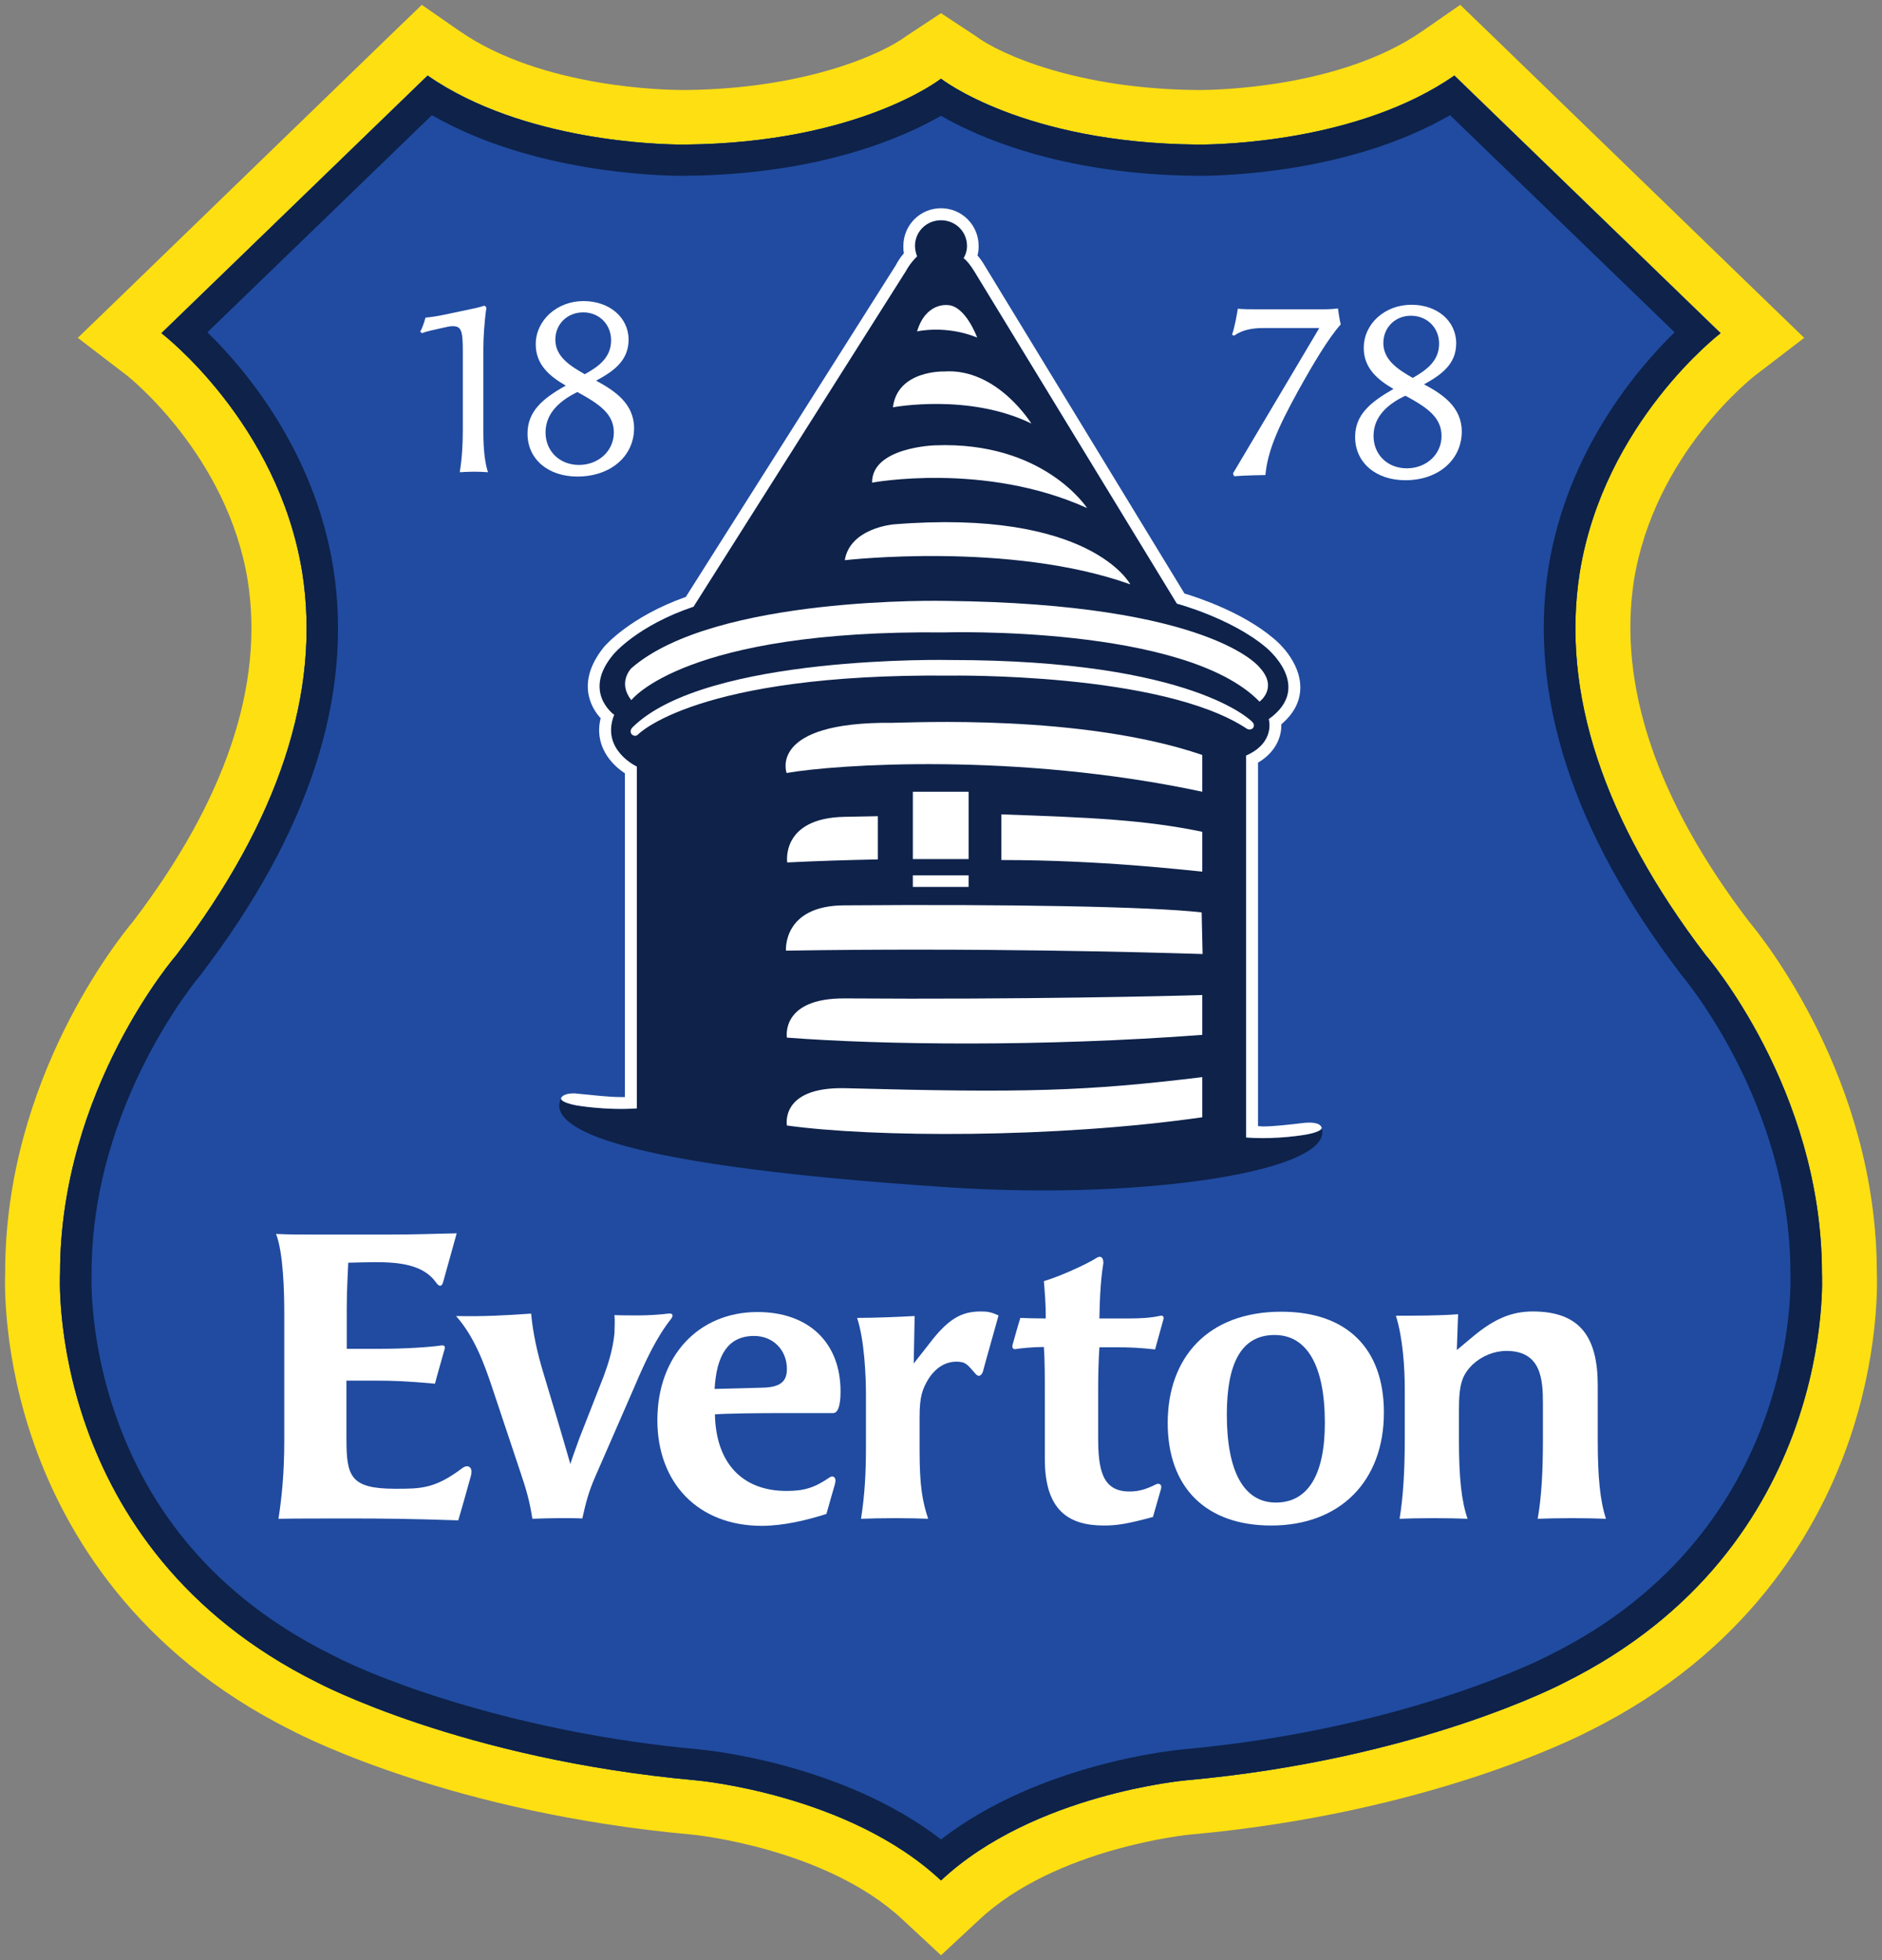 <?xml version="1.0" encoding="UTF-8"?>
<svg xmlns="http://www.w3.org/2000/svg" xmlns:xlink="http://www.w3.org/1999/xlink" width="24pt" height="25pt" viewBox="0 0 24 25" version="1.1">
<rect x="0" y="0" width="24" height="25" fill="#808080" stroke="none"/>
<g id="surface1">
<path style=" stroke:none;fill-rule:nonzero;fill:rgb(99.216%,87.451%,7.059%);fill-opacity:1;" d="M 18.547 0.961 L 21.941 4.246 C 21.941 4.246 20.453 5.387 20.145 7.301 C 19.906 8.828 20.445 10.469 21.75 12.18 C 21.75 12.18 23.234 13.887 23.23 16.234 C 23.23 16.234 23.434 19.727 19.949 21.457 C 19.949 21.457 18.113 22.434 15.121 22.707 C 15.121 22.707 13.18 22.879 12 23.98 C 10.82 22.879 8.879 22.707 8.879 22.707 C 5.887 22.434 4.051 21.457 4.051 21.457 C 0.566 19.727 0.766 16.234 0.766 16.234 C 0.766 13.887 2.25 12.18 2.25 12.18 C 3.555 10.469 4.094 8.828 3.855 7.301 C 3.547 5.387 2.059 4.246 2.059 4.246 L 5.453 0.961 C 6.676 1.812 8.445 1.844 8.703 1.844 C 8.723 1.844 8.734 1.844 8.734 1.844 C 10.957 1.824 12 1.004 12 1.004 C 12 1.004 13.043 1.824 15.266 1.844 C 15.266 1.844 15.277 1.844 15.297 1.844 C 15.555 1.844 17.324 1.812 18.547 0.961 M 18.621 0.062 L 18.141 0.395 C 17.086 1.129 15.477 1.148 15.297 1.148 L 15.273 1.148 C 13.75 1.137 12.754 0.695 12.438 0.457 L 12 0.168 L 11.562 0.457 C 11.246 0.695 10.25 1.137 8.727 1.148 L 8.703 1.148 C 8.523 1.148 6.914 1.129 5.859 0.395 L 5.379 0.062 L 4.961 0.465 L 1.566 3.754 L 0.992 4.309 L 1.629 4.797 C 1.637 4.805 2.902 5.805 3.16 7.41 C 3.367 8.738 2.879 10.199 1.699 11.75 C 1.516 11.969 0.066 13.766 0.066 16.223 C 0.059 16.387 0.043 17.312 0.438 18.426 C 0.832 19.539 1.723 21.078 3.727 22.074 C 3.898 22.164 5.797 23.125 8.816 23.398 C 8.832 23.398 10.535 23.566 11.516 24.488 L 12 24.938 L 12.484 24.488 C 13.465 23.566 15.168 23.398 15.184 23.398 C 18.203 23.125 20.102 22.164 20.273 22.074 C 22.277 21.078 23.168 19.539 23.562 18.426 C 23.957 17.312 23.941 16.387 23.934 16.223 C 23.93 13.766 22.484 11.969 22.301 11.75 C 21.121 10.199 20.633 8.738 20.836 7.406 C 21.098 5.785 22.359 4.809 22.371 4.797 L 23.008 4.309 L 22.434 3.754 L 19.039 0.465 Z M 18.621 0.062 "/>
<path style=" stroke:none;fill-rule:nonzero;fill:rgb(12.549%,29.412%,62.745%);fill-opacity:1;" d="M 18.547 0.965 L 21.941 4.25 C 21.941 4.25 20.453 5.387 20.145 7.305 C 19.906 8.828 20.445 10.469 21.75 12.18 C 21.75 12.18 23.234 13.887 23.234 16.238 C 23.234 16.238 23.434 19.73 19.949 21.461 C 19.949 21.461 18.113 22.438 15.121 22.707 C 15.121 22.707 13.18 22.879 12 23.984 C 10.82 22.879 8.879 22.707 8.879 22.707 C 5.887 22.438 4.051 21.461 4.051 21.461 C 0.566 19.73 0.766 16.238 0.766 16.238 C 0.766 13.887 2.25 12.18 2.25 12.18 C 3.555 10.469 4.094 8.828 3.855 7.305 C 3.547 5.387 2.059 4.25 2.059 4.25 L 5.453 0.965 C 6.676 1.812 8.445 1.844 8.703 1.844 C 8.723 1.844 8.734 1.844 8.734 1.844 C 10.957 1.824 12 1.004 12 1.004 C 12 1.004 13.043 1.824 15.266 1.844 C 15.266 1.844 15.277 1.844 15.297 1.844 C 15.555 1.844 17.324 1.812 18.547 0.965 "/>
<path style=" stroke:none;fill-rule:nonzero;fill:rgb(5.49%,13.333%,29.02%);fill-opacity:1;" d="M 5.508 1.469 C 6.777 2.199 8.375 2.242 8.703 2.242 C 8.723 2.242 8.738 2.242 8.738 2.242 C 10.477 2.227 11.547 1.738 12 1.477 C 12.453 1.738 13.523 2.227 15.258 2.242 C 15.258 2.242 15.273 2.242 15.297 2.242 C 15.625 2.242 17.223 2.203 18.492 1.469 L 21.355 4.238 C 20.863 4.719 19.984 5.762 19.746 7.242 C 19.492 8.879 20.059 10.621 21.43 12.418 L 21.438 12.43 L 21.445 12.438 C 21.457 12.453 22.832 14.07 22.832 16.234 L 22.832 16.258 C 22.832 16.293 22.98 19.508 19.77 21.105 L 19.766 21.105 L 19.762 21.109 C 19.742 21.121 17.961 22.051 15.086 22.312 C 15.004 22.32 13.262 22.484 12 23.461 C 10.738 22.484 8.992 22.32 8.914 22.312 C 6.625 22.105 4.855 21.434 4.238 21.109 L 4.234 21.105 L 4.23 21.105 C 2.891 20.441 1.969 19.43 1.492 18.098 C 1.129 17.09 1.168 16.266 1.168 16.258 L 1.168 16.234 C 1.168 14.07 2.543 12.453 2.555 12.438 L 2.562 12.43 L 2.57 12.418 C 3.941 10.621 4.508 8.879 4.25 7.242 C 4.012 5.762 3.137 4.719 2.645 4.238 Z M 18.547 0.965 C 17.324 1.812 15.555 1.844 15.297 1.844 C 15.277 1.844 15.266 1.844 15.266 1.844 C 13.043 1.824 12 1.004 12 1.004 C 12 1.004 10.957 1.824 8.734 1.844 C 8.734 1.844 8.723 1.844 8.703 1.844 C 8.445 1.844 6.676 1.812 5.453 0.965 L 2.059 4.25 C 2.059 4.25 3.547 5.387 3.855 7.305 C 4.094 8.828 3.555 10.469 2.25 12.18 C 2.25 12.18 0.766 13.887 0.766 16.238 C 0.766 16.238 0.566 19.73 4.051 21.461 C 4.051 21.461 5.887 22.438 8.879 22.707 C 8.879 22.707 10.82 22.879 12 23.984 C 13.18 22.879 15.121 22.707 15.121 22.707 C 18.113 22.438 19.949 21.461 19.949 21.461 C 23.434 19.73 23.234 16.238 23.234 16.238 C 23.234 13.887 21.75 12.18 21.75 12.18 C 20.445 10.469 19.906 8.828 20.145 7.305 C 20.453 5.387 21.941 4.25 21.941 4.25 Z M 18.547 0.965 "/>
<path style=" stroke:none;fill-rule:nonzero;fill:rgb(100%,100%,100%);fill-opacity:1;" d="M 6.164 5.516 C 6.164 5.754 6.188 5.918 6.223 6.023 C 6.184 6.02 6.117 6.016 6.047 6.016 C 5.98 6.016 5.91 6.02 5.863 6.023 C 5.891 5.848 5.902 5.672 5.902 5.484 L 5.902 4.484 C 5.902 4.215 5.883 4.16 5.77 4.16 C 5.742 4.16 5.703 4.168 5.652 4.18 L 5.496 4.215 C 5.445 4.227 5.41 4.238 5.383 4.25 L 5.359 4.23 C 5.383 4.188 5.41 4.113 5.426 4.051 C 5.508 4.043 5.562 4.035 5.656 4.016 L 5.992 3.945 C 6.051 3.934 6.117 3.918 6.18 3.898 L 6.203 3.922 C 6.176 4.109 6.164 4.316 6.164 4.441 Z M 6.164 5.516 "/>
<path style=" stroke:none;fill-rule:nonzero;fill:rgb(100%,100%,100%);fill-opacity:1;" d="M 8.086 5.461 C 8.086 5.82 7.785 6.078 7.363 6.078 C 6.988 6.078 6.727 5.855 6.727 5.531 C 6.727 5.25 6.914 5.086 7.215 4.918 C 7.004 4.797 6.832 4.648 6.832 4.391 C 6.832 4.086 7.102 3.84 7.441 3.84 C 7.773 3.84 8.016 4.051 8.016 4.332 C 8.016 4.598 7.828 4.734 7.602 4.855 C 7.84 4.984 8.086 5.148 8.086 5.461 M 6.957 5.516 C 6.957 5.754 7.137 5.93 7.383 5.93 C 7.633 5.93 7.828 5.75 7.828 5.516 C 7.828 5.281 7.648 5.156 7.363 5 C 7.156 5.102 6.957 5.258 6.957 5.516 M 7.793 4.34 C 7.793 4.137 7.641 3.984 7.438 3.984 C 7.234 3.984 7.082 4.133 7.082 4.332 C 7.082 4.547 7.266 4.664 7.457 4.773 C 7.625 4.68 7.793 4.566 7.793 4.34 "/>
<path style=" stroke:none;fill-rule:nonzero;fill:rgb(100%,100%,100%);fill-opacity:1;" d="M 15.723 6.039 L 16.824 4.184 L 16.109 4.184 C 15.98 4.184 15.848 4.203 15.738 4.281 L 15.711 4.27 C 15.746 4.172 15.773 4.012 15.785 3.938 C 15.867 3.945 15.949 3.945 16.039 3.945 L 16.824 3.945 C 16.922 3.945 16.973 3.945 17.062 3.934 C 17.066 3.965 17.086 4.102 17.098 4.137 C 16.938 4.316 16.746 4.641 16.555 4.984 C 16.285 5.473 16.164 5.766 16.137 6.059 C 16.137 6.059 15.887 6.062 15.738 6.074 Z M 15.723 6.039 "/>
<path style=" stroke:none;fill-rule:nonzero;fill:rgb(100%,100%,100%);fill-opacity:1;" d="M 18.641 5.504 C 18.641 5.863 18.344 6.125 17.922 6.125 C 17.543 6.125 17.281 5.898 17.281 5.574 C 17.281 5.293 17.469 5.133 17.77 4.961 C 17.562 4.84 17.391 4.691 17.391 4.438 C 17.391 4.129 17.66 3.887 18 3.887 C 18.328 3.887 18.57 4.094 18.57 4.379 C 18.57 4.641 18.387 4.777 18.16 4.902 C 18.395 5.027 18.641 5.191 18.641 5.504 M 17.516 5.559 C 17.516 5.797 17.691 5.973 17.941 5.973 C 18.191 5.973 18.383 5.793 18.383 5.562 C 18.383 5.324 18.203 5.199 17.922 5.047 C 17.715 5.145 17.516 5.301 17.516 5.559 M 18.352 4.383 C 18.352 4.18 18.199 4.027 17.992 4.027 C 17.793 4.027 17.641 4.176 17.641 4.375 C 17.641 4.59 17.824 4.711 18.016 4.82 C 18.184 4.723 18.352 4.609 18.352 4.383 "/>
<path style=" stroke:none;fill-rule:nonzero;fill:rgb(5.49%,13.333%,29.02%);fill-opacity:1;" d="M 16.852 14.379 C 16.863 14.402 16.824 14.441 16.664 14.469 C 16.664 14.469 16.293 14.539 15.891 14.508 L 15.891 9.637 C 16.27 9.469 16.18 9.172 16.18 9.172 C 16.766 8.754 16.141 8.254 16.141 8.254 C 15.699 7.883 15.008 7.699 15.008 7.699 L 12.43 3.469 C 12.371 3.371 12.324 3.32 12.289 3.293 C 12.316 3.246 12.332 3.195 12.332 3.137 C 12.332 2.953 12.184 2.809 12 2.809 C 11.816 2.809 11.668 2.953 11.668 3.137 C 11.668 3.184 11.68 3.23 11.695 3.27 C 11.602 3.359 11.555 3.453 11.555 3.453 L 8.844 7.738 C 8.125 7.98 7.824 8.344 7.824 8.344 C 7.418 8.824 7.832 9.117 7.832 9.117 C 7.656 9.562 8.121 9.777 8.121 9.777 L 8.121 14.137 C 7.719 14.164 7.348 14.098 7.348 14.098 C 7.184 14.066 7.145 14.027 7.156 14.004 C 7.004 14.312 7.453 14.84 12.121 15.145 C 14.637 15.309 17.047 14.926 16.852 14.379 "/>
<path style=" stroke:none;fill-rule:nonzero;fill:rgb(100%,100%,100%);fill-opacity:1;" d="M 10.648 18.926 C 10.598 19.105 10.582 19.152 10.539 19.309 C 10.297 19.387 9.992 19.461 9.715 19.461 C 8.902 19.461 8.383 18.914 8.383 18.113 C 8.383 17.297 8.906 16.734 9.66 16.734 C 10.309 16.734 10.719 17.121 10.719 17.746 C 10.719 17.797 10.719 18.023 10.625 18.023 L 9.949 18.023 C 9.676 18.023 9.293 18.027 9.117 18.039 C 9.129 18.66 9.465 19.016 10.031 19.016 C 10.258 19.016 10.391 18.973 10.578 18.844 C 10.621 18.812 10.672 18.84 10.648 18.926 M 9.719 17.699 C 9.945 17.695 10.035 17.625 10.035 17.461 C 10.035 17.215 9.855 17.039 9.617 17.039 C 9.281 17.039 9.137 17.289 9.113 17.715 Z M 9.719 17.699 "/>
<path style=" stroke:none;fill-rule:nonzero;fill:rgb(100%,100%,100%);fill-opacity:1;" d="M 11.652 17.391 L 11.848 17.141 C 12.086 16.828 12.254 16.727 12.504 16.727 C 12.594 16.727 12.637 16.734 12.734 16.777 C 12.66 17.047 12.578 17.328 12.535 17.492 C 12.523 17.527 12.492 17.578 12.441 17.523 C 12.34 17.41 12.32 17.367 12.199 17.367 C 12.051 17.367 11.926 17.449 11.836 17.594 C 11.762 17.719 11.727 17.816 11.727 18.07 L 11.727 18.5 C 11.727 18.953 11.762 19.145 11.836 19.371 C 11.75 19.367 11.578 19.363 11.414 19.363 C 11.246 19.363 11.082 19.367 10.98 19.371 C 11.027 19.066 11.043 18.812 11.043 18.43 L 11.043 17.797 C 11.043 17.543 11.023 17.09 10.93 16.809 C 11.133 16.809 11.449 16.797 11.664 16.785 Z M 11.652 17.391 "/>
<path style=" stroke:none;fill-rule:nonzero;fill:rgb(100%,100%,100%);fill-opacity:1;" d="M 12.914 17.148 C 12.918 17.133 12.984 16.895 13.012 16.809 C 13.078 16.812 13.207 16.816 13.336 16.816 C 13.336 16.609 13.324 16.5 13.312 16.34 C 13.5 16.285 13.844 16.133 13.992 16.039 C 14.047 16.008 14.074 16.055 14.07 16.113 C 14.062 16.176 14.027 16.348 14.02 16.816 L 14.391 16.816 C 14.52 16.816 14.664 16.812 14.801 16.781 C 14.82 16.777 14.848 16.785 14.836 16.828 C 14.816 16.902 14.754 17.121 14.73 17.211 C 14.523 17.188 14.395 17.184 14.254 17.184 L 14.02 17.184 C 14.008 17.359 14.004 17.574 14.004 17.723 L 14.004 18.324 C 14.004 18.727 14.047 19.023 14.402 19.023 C 14.516 19.023 14.605 19 14.746 18.93 C 14.77 18.918 14.824 18.922 14.805 18.992 C 14.77 19.109 14.742 19.215 14.703 19.348 C 14.383 19.434 14.25 19.457 14.078 19.457 C 13.621 19.457 13.324 19.258 13.324 18.609 L 13.324 17.801 C 13.324 17.543 13.324 17.355 13.312 17.18 C 13.172 17.18 13.023 17.195 12.949 17.207 C 12.934 17.211 12.898 17.203 12.914 17.148 "/>
<path style=" stroke:none;fill-rule:nonzero;fill:rgb(100%,100%,100%);fill-opacity:1;" d="M 4.859 17.203 C 5.18 17.203 5.504 17.18 5.629 17.16 C 5.684 17.152 5.672 17.199 5.672 17.199 C 5.633 17.34 5.578 17.527 5.547 17.648 C 5.207 17.617 5.023 17.609 4.789 17.609 L 4.418 17.609 L 4.418 18.352 C 4.418 18.832 4.469 18.988 5.043 18.988 C 5.371 18.988 5.547 18.988 5.898 18.723 C 5.961 18.676 6.039 18.703 6.004 18.828 C 5.969 18.957 5.855 19.359 5.844 19.391 C 5.254 19.371 4.859 19.367 4.512 19.367 C 4.074 19.367 3.789 19.367 3.551 19.371 C 3.594 19.098 3.625 18.777 3.625 18.383 L 3.625 16.742 C 3.625 16.477 3.613 15.973 3.52 15.738 C 3.699 15.746 3.82 15.746 3.953 15.746 L 4.945 15.746 C 5.297 15.746 5.441 15.738 5.824 15.73 C 5.754 15.98 5.68 16.246 5.652 16.348 C 5.625 16.449 5.57 16.371 5.562 16.359 C 5.398 16.125 5.082 16.098 4.781 16.098 C 4.684 16.098 4.574 16.102 4.441 16.105 C 4.438 16.195 4.422 16.445 4.422 16.672 L 4.422 17.203 Z M 4.859 17.203 "/>
<path style=" stroke:none;fill-rule:nonzero;fill:rgb(100%,100%,100%);fill-opacity:1;" d="M 7.129 19.363 C 7.023 19.363 6.891 19.367 6.789 19.371 C 6.754 19.145 6.711 18.996 6.633 18.766 L 6.281 17.711 C 6.176 17.395 6.051 17.051 5.816 16.785 C 6.164 16.793 6.441 16.777 6.773 16.754 C 6.797 17.008 6.852 17.254 6.926 17.5 L 7.125 18.164 C 7.172 18.32 7.273 18.672 7.273 18.672 C 7.309 18.559 7.352 18.449 7.387 18.348 L 7.695 17.562 C 7.746 17.426 7.816 17.219 7.836 17.004 C 7.836 16.93 7.844 16.863 7.836 16.773 C 7.914 16.777 8.051 16.777 8.16 16.777 C 8.266 16.777 8.438 16.766 8.52 16.754 C 8.594 16.746 8.582 16.789 8.559 16.82 C 8.375 17.051 8.23 17.359 8.094 17.68 L 7.59 18.836 C 7.508 19.023 7.473 19.156 7.426 19.367 C 7.371 19.363 7.25 19.363 7.129 19.363 "/>
<path style=" stroke:none;fill-rule:nonzero;fill:rgb(100%,100%,100%);fill-opacity:1;" d="M 14.891 18.148 C 14.891 17.324 15.395 16.73 16.34 16.73 C 17.176 16.73 17.648 17.199 17.648 18.016 C 17.648 18.895 17.086 19.457 16.211 19.457 C 15.379 19.457 14.891 18.973 14.891 18.148 M 16.895 18.148 C 16.895 17.418 16.668 17.027 16.254 17.027 C 15.812 17.027 15.645 17.418 15.645 18.043 C 15.645 18.777 15.867 19.164 16.27 19.164 C 16.676 19.164 16.895 18.816 16.895 18.148 "/>
<path style=" stroke:none;fill-rule:nonzero;fill:rgb(100%,100%,100%);fill-opacity:1;" d="M 17.914 17.711 C 17.914 17.453 17.891 17.066 17.801 16.781 C 18.039 16.781 18.367 16.781 18.594 16.762 L 18.578 17.219 L 18.793 17.039 C 19.059 16.82 19.277 16.727 19.547 16.727 C 20.164 16.727 20.375 17.07 20.375 17.672 L 20.375 18.363 C 20.375 18.848 20.406 19.145 20.48 19.371 C 20.395 19.367 20.215 19.363 20.051 19.363 C 19.875 19.363 19.703 19.367 19.609 19.371 C 19.66 19.086 19.676 18.746 19.676 18.363 L 19.676 17.898 C 19.676 17.59 19.652 17.23 19.211 17.23 C 19.055 17.23 18.898 17.293 18.777 17.406 C 18.645 17.539 18.605 17.652 18.605 17.984 L 18.605 18.363 C 18.605 18.848 18.637 19.145 18.715 19.371 C 18.633 19.367 18.453 19.363 18.285 19.363 C 18.109 19.363 17.941 19.367 17.848 19.371 C 17.895 19.086 17.914 18.746 17.914 18.363 Z M 17.914 17.711 "/>
<path style=" stroke:none;fill-rule:nonzero;fill:rgb(100%,100%,100%);fill-opacity:1;" d="M 8.051 8.93 C 8.051 8.93 8.727 8.031 12.043 8.066 C 12.043 8.066 15.113 7.969 16.062 8.949 C 16.062 8.949 16.305 8.773 16.062 8.512 C 16.062 8.512 15.453 7.699 12.059 7.664 C 12.059 7.664 9.113 7.594 8.051 8.523 C 8.051 8.523 7.871 8.703 8.051 8.93 "/>
<path style=" stroke:none;fill-rule:nonzero;fill:rgb(100%,100%,100%);fill-opacity:1;" d="M 10.77 13.879 C 9.941 13.863 10.035 14.355 10.035 14.355 C 11.137 14.508 13.445 14.52 15.332 14.25 L 15.332 13.738 C 13.844 13.918 13.086 13.941 10.77 13.879 "/>
<path style=" stroke:none;fill-rule:nonzero;fill:rgb(100%,100%,100%);fill-opacity:1;" d="M 11.121 6.156 C 11.121 6.156 12.551 5.887 13.863 6.48 C 13.863 6.48 13.312 5.625 11.922 5.68 C 11.922 5.68 11.117 5.703 11.121 6.156 "/>
<path style=" stroke:none;fill-rule:nonzero;fill:rgb(100%,100%,100%);fill-opacity:1;" d="M 10.773 7.145 C 10.773 7.145 12.875 6.902 14.414 7.453 C 14.414 7.453 13.91 6.484 11.395 6.688 C 11.395 6.688 10.84 6.734 10.773 7.145 "/>
<path style=" stroke:none;fill-rule:nonzero;fill:rgb(100%,100%,100%);fill-opacity:1;" d="M 12.121 8.617 C 12.121 8.617 14.812 8.574 15.898 9.293 C 15.898 9.293 15.941 9.324 15.98 9.285 C 15.98 9.285 16.008 9.242 15.969 9.207 C 15.969 9.207 15.23 8.418 12.121 8.418 C 12.121 8.418 9.008 8.348 8.07 9.273 C 8.07 9.273 8.012 9.324 8.062 9.371 C 8.062 9.371 8.098 9.402 8.133 9.371 C 8.133 9.371 8.875 8.586 12.121 8.617 "/>
<path style=" stroke:none;fill-rule:nonzero;fill:rgb(100%,100%,100%);fill-opacity:1;" d="M 12.082 3.891 C 12.082 3.891 11.805 3.855 11.695 4.227 C 11.695 4.227 12.055 4.141 12.461 4.305 C 12.461 4.305 12.312 3.895 12.082 3.891 "/>
<path style=" stroke:none;fill-rule:nonzero;fill:rgb(100%,100%,100%);fill-opacity:1;" d="M 11.387 5.195 C 11.387 5.195 12.355 5.012 13.152 5.402 C 13.152 5.402 12.715 4.691 12.039 4.738 C 12.039 4.738 11.445 4.719 11.387 5.195 "/>
<path style=" stroke:none;fill-rule:nonzero;fill:rgb(100%,100%,100%);fill-opacity:1;" d="M 15.332 10.098 L 15.332 9.629 C 13.789 9.102 11.594 9.219 11.383 9.219 C 9.789 9.203 10.031 9.859 10.031 9.859 C 10.652 9.75 12.957 9.59 15.332 10.098 "/>
<path style=" stroke:none;fill-rule:nonzero;fill:rgb(100%,100%,100%);fill-opacity:1;" d="M 16.852 14.379 C 16.832 14.312 16.699 14.316 16.645 14.32 C 16.441 14.344 16.242 14.367 16.105 14.367 C 16.082 14.367 16.062 14.363 16.043 14.363 L 16.043 9.727 C 16.281 9.586 16.344 9.383 16.34 9.238 C 16.496 9.105 16.578 8.953 16.582 8.781 C 16.59 8.43 16.27 8.164 16.234 8.137 C 15.848 7.812 15.289 7.625 15.105 7.57 L 12.559 3.391 C 12.527 3.336 12.496 3.293 12.465 3.258 C 12.477 3.219 12.48 3.176 12.48 3.137 C 12.48 2.871 12.266 2.656 12 2.656 C 11.734 2.656 11.52 2.871 11.52 3.137 C 11.52 3.168 11.52 3.199 11.527 3.23 C 11.469 3.297 11.438 3.355 11.426 3.379 L 8.746 7.613 C 8.031 7.867 7.719 8.234 7.707 8.246 C 7.547 8.441 7.477 8.637 7.5 8.824 C 7.52 8.98 7.598 9.094 7.66 9.16 C 7.574 9.504 7.789 9.746 7.969 9.863 L 7.969 13.992 L 7.902 13.992 C 7.77 13.992 7.57 13.969 7.363 13.949 C 7.312 13.941 7.188 13.941 7.156 14.004 C 7.145 14.027 7.184 14.066 7.348 14.098 C 7.348 14.098 7.719 14.164 8.121 14.137 L 8.121 9.777 C 8.121 9.777 7.656 9.562 7.832 9.117 C 7.832 9.117 7.418 8.824 7.824 8.344 C 7.824 8.344 8.125 7.98 8.844 7.738 L 11.555 3.453 C 11.555 3.453 11.602 3.359 11.695 3.27 C 11.68 3.23 11.668 3.184 11.668 3.137 C 11.668 2.953 11.816 2.809 12 2.809 C 12.184 2.809 12.332 2.953 12.332 3.137 C 12.332 3.195 12.316 3.246 12.289 3.293 C 12.324 3.32 12.371 3.371 12.43 3.469 L 15.008 7.699 C 15.008 7.699 15.699 7.883 16.141 8.254 C 16.141 8.254 16.766 8.754 16.18 9.172 C 16.18 9.172 16.27 9.469 15.891 9.637 L 15.891 14.508 C 16.293 14.539 16.664 14.469 16.664 14.469 C 16.812 14.441 16.859 14.406 16.855 14.383 C 16.855 14.379 16.855 14.379 16.852 14.379 "/>
<path style=" stroke:none;fill-rule:nonzero;fill:rgb(100%,100%,100%);fill-opacity:1;" d="M 10.039 11 C 10.434 10.98 10.82 10.969 11.195 10.961 L 11.195 10.41 C 11.055 10.414 10.914 10.414 10.77 10.418 C 9.953 10.434 10.039 11 10.039 11 "/>
<path style=" stroke:none;fill-rule:nonzero;fill:rgb(100%,100%,100%);fill-opacity:1;" d="M 15.332 11.117 L 15.332 10.609 C 14.602 10.457 13.91 10.426 12.77 10.387 L 12.77 10.969 C 14.051 10.969 15.113 11.098 15.332 11.117 "/>
<path style=" stroke:none;fill-rule:nonzero;fill:rgb(100%,100%,100%);fill-opacity:1;" d="M 11.641 11.312 L 12.352 11.312 L 12.352 11.164 L 11.641 11.164 Z M 11.641 11.312 "/>
<path style=" stroke:none;fill-rule:nonzero;fill:rgb(100%,100%,100%);fill-opacity:1;" d="M 10.77 12.734 C 9.949 12.73 10.035 13.234 10.035 13.234 C 11.254 13.328 13.301 13.352 15.332 13.199 L 15.332 12.691 C 14.961 12.703 13.047 12.75 10.77 12.734 "/>
<path style=" stroke:none;fill-rule:nonzero;fill:rgb(100%,100%,100%);fill-opacity:1;" d="M 12.352 10.098 L 11.641 10.098 L 11.641 10.957 L 12.352 10.957 Z M 12.352 10.098 "/>
<path style=" stroke:none;fill-rule:nonzero;fill:rgb(100%,100%,100%);fill-opacity:1;" d="M 10.773 11.547 C 9.977 11.547 10.023 12.125 10.023 12.125 C 12.434 12.086 14.609 12.145 15.336 12.168 L 15.324 11.637 C 14.668 11.562 12.859 11.531 10.773 11.547 "/>
</g>
</svg>
